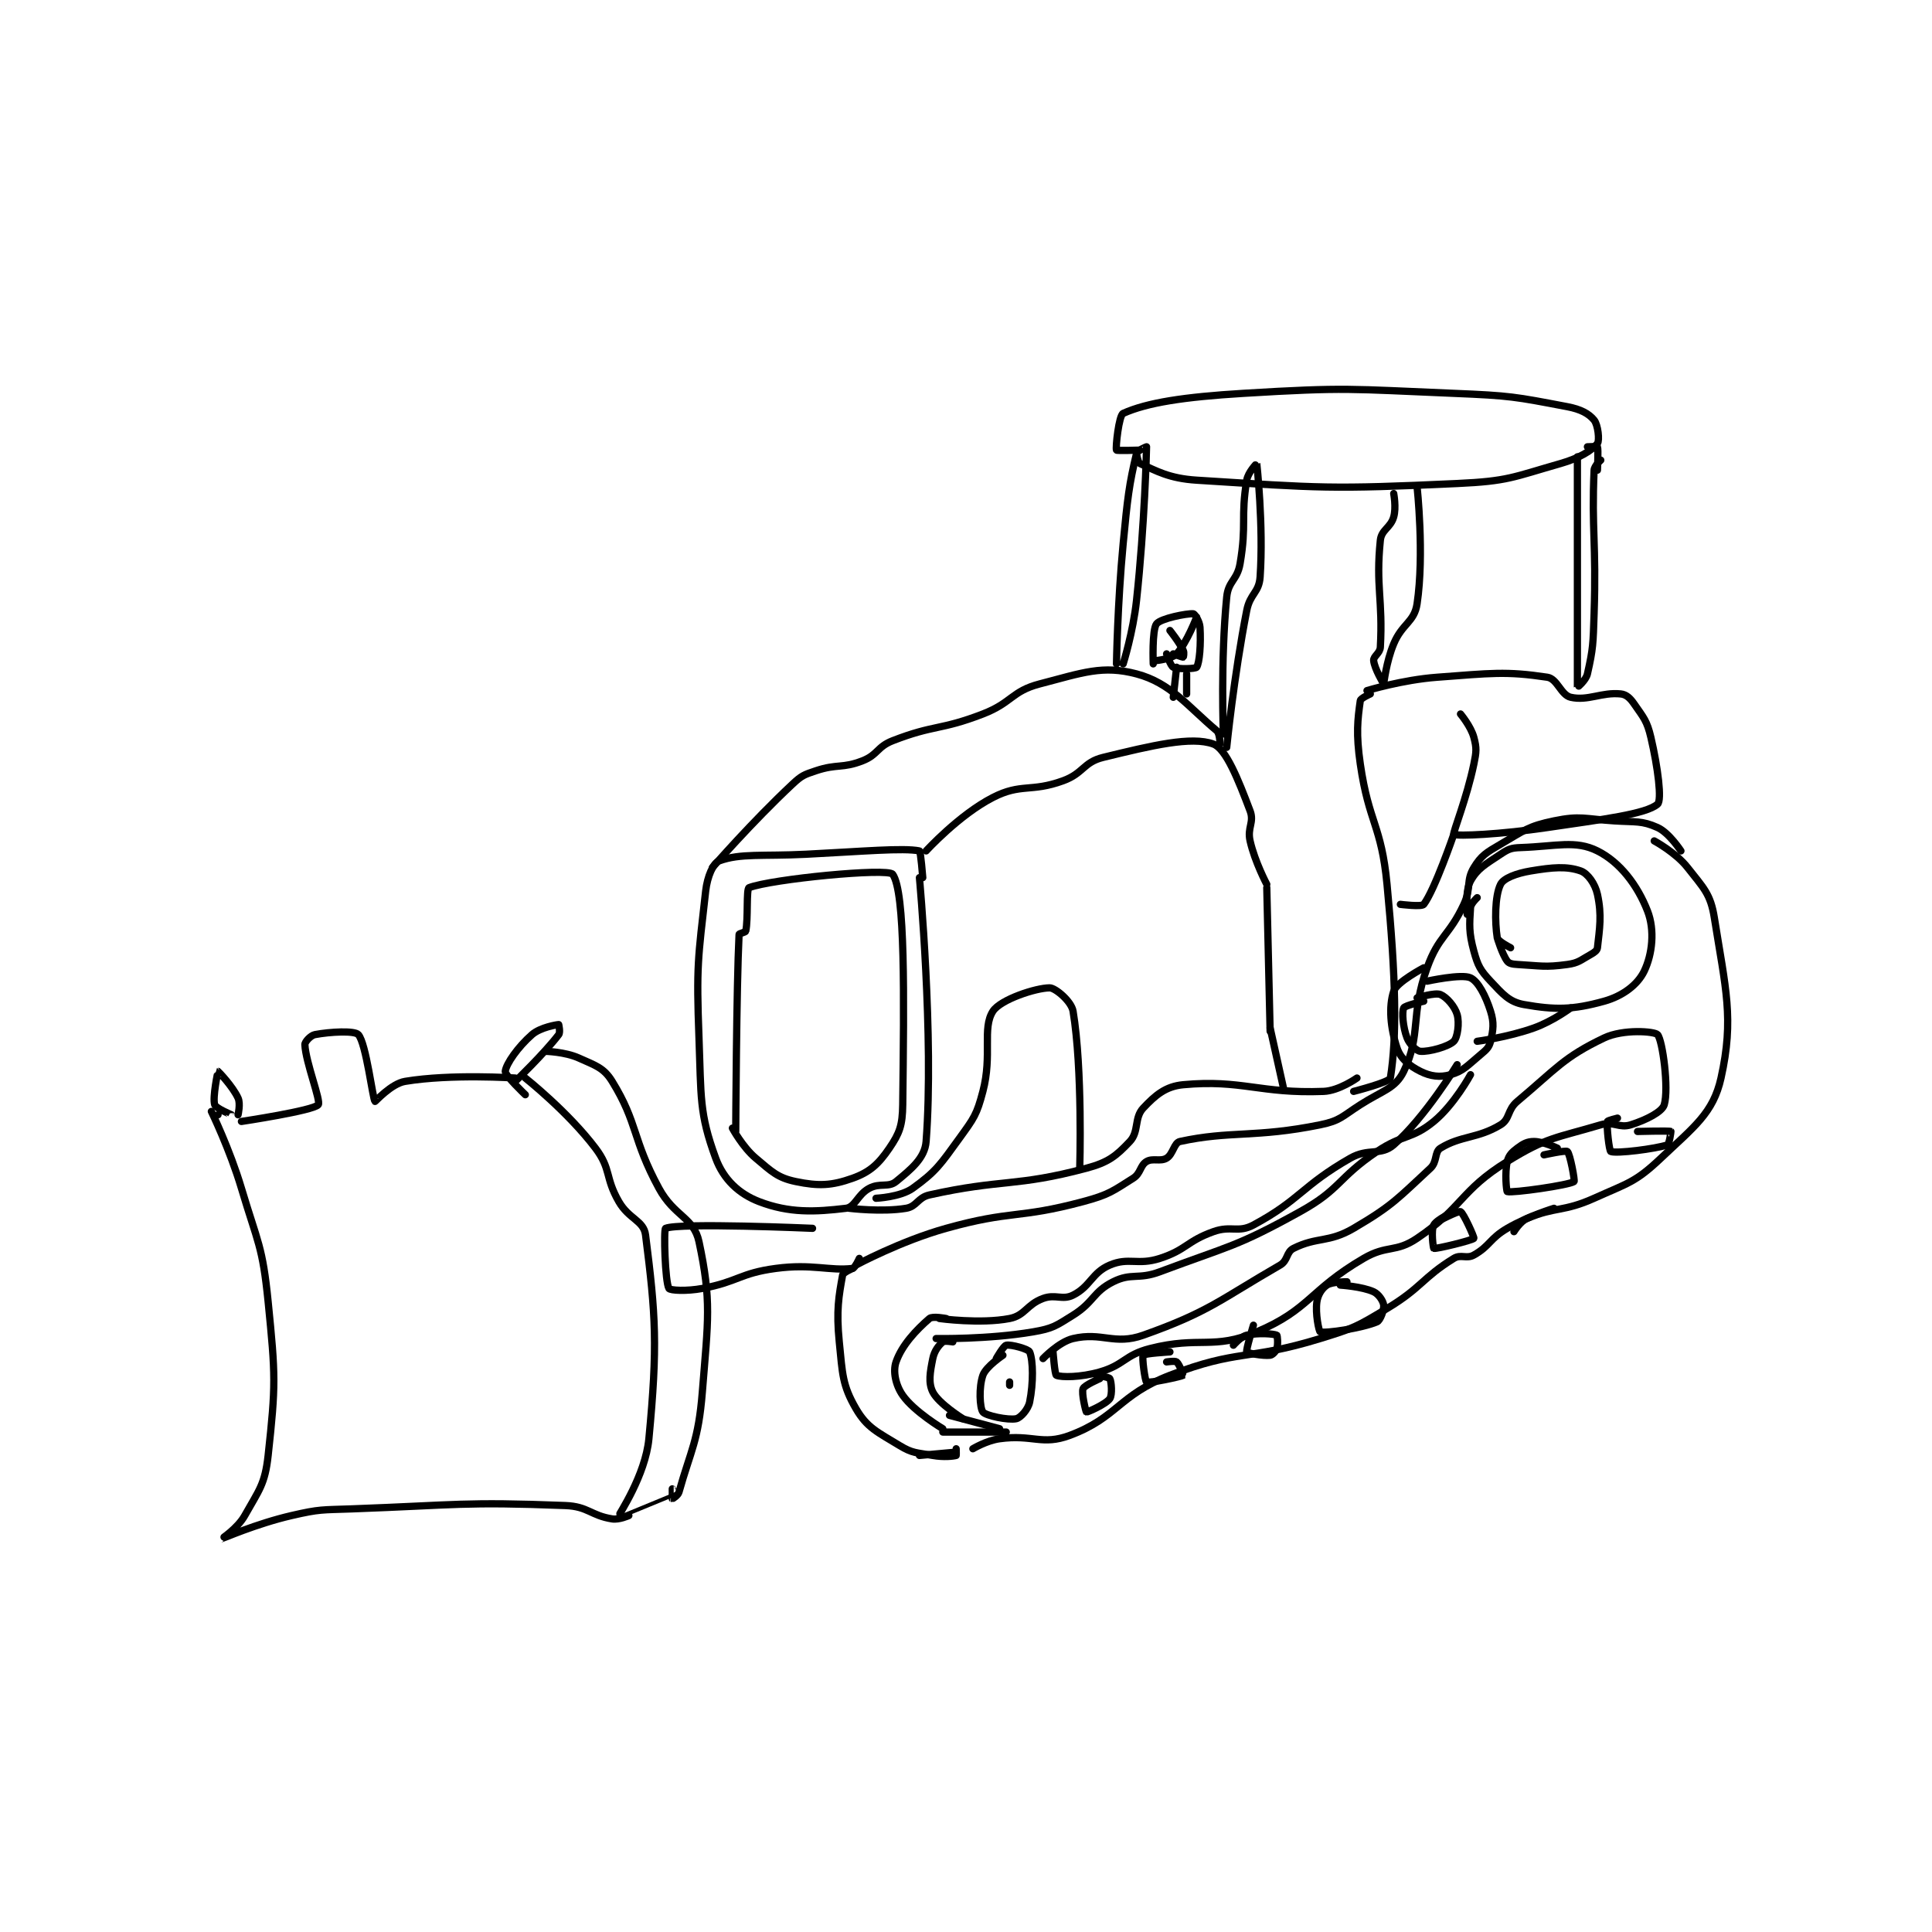 <?xml version="1.0" encoding="utf-8"?>
<!DOCTYPE svg PUBLIC "-//W3C//DTD SVG 1.1//EN" "http://www.w3.org/Graphics/SVG/1.1/DTD/svg11.dtd">
<svg viewBox="0 0 800 800" preserveAspectRatio="xMinYMin meet" xmlns="http://www.w3.org/2000/svg" version="1.1">
<g fill="none" stroke="black" stroke-linecap="round" stroke-linejoin="round" stroke-width="2.17">
<g transform="translate(87.52,162.875) scale(1.383) translate(-12,-39)">
<path id="0" d="M169 260 C169 260 169.213 216.744 170 201 C170.015 200.707 171.916 200.392 172 200 C172.776 196.378 172.105 187.346 173 187 C179.618 184.443 214.592 181.01 216 183 C219.789 188.354 219.397 219.491 219 252 C218.925 258.151 218.074 260.492 215 265 C211.775 269.73 209.161 272.157 204 274 C197.697 276.251 193.761 276.399 187 275 C181.585 273.88 179.865 272.097 175 268 C171.036 264.662 168 259 168 259 "/>
<path id="1" d="M224 184 C224 184 228.4 231.798 226 263 C225.614 268.023 221.437 271.346 217 275 C214.733 276.867 212.167 275.311 209 277 C205.438 278.9 204.774 282.664 202 283 C192.753 284.121 185.022 284.47 176 281 C169.934 278.667 165.324 274.327 163 268 C158.053 254.533 158.666 249.767 158 232 C157.191 210.435 157.695 208.359 160 188 C160.493 183.648 162.25 179.642 164 179 C170.409 176.65 176.997 177.65 190 177 C206.964 176.152 219.131 175.026 224 176 C224.375 176.075 225 184 225 184 "/>
<path id="2" d="M226 176 C226 176 235.875 165.186 246 160 C254.461 155.667 257.352 158.508 267 155 C273.15 152.764 273.05 149.454 279 148 C293.745 144.396 305.435 141.613 312 144 C315.803 145.383 319.473 154.701 323 164 C324.313 167.462 322.091 169.001 323 173 C324.427 179.28 328 186 328 186 "/>
<path id="3" d="M162 181 C162 181 173.875 167.343 186 156 C188.749 153.429 189.424 153.192 193 152 C199.436 149.855 200.874 151.397 207 149 C211.581 147.207 211.295 144.83 216 143 C228.5 138.139 230.165 139.959 243 135 C251.734 131.625 251.589 128.194 260 126 C272.947 122.623 278.88 120.327 289 123 C299.221 125.7 304.323 132.711 313 140 C313.988 140.83 314 144 314 144 "/>
<path id="4" d="M328 187 L329 230 "/>
<path id="5" d="M211 280 C211 280 218.29 279.671 222 277 C228.992 271.966 230.271 269.911 236 262 C240.345 255.999 241.16 254.992 243 248 C245.879 237.06 242.71 229.099 246 224 C248.279 220.467 258.926 217 263 217 C264.678 217 269.501 221.005 270 224 C272.893 241.36 272 271 272 271 "/>
<path id="6" d="M203 283 C203 283 212.784 284.203 220 283 C223.255 282.458 223.466 279.785 227 279 C248.849 274.145 252.696 276.681 274 271 C280.562 269.25 282.887 267.355 287 263 C289.795 260.041 288.253 255.919 291 253 C294.651 249.121 297.7 246.491 303 246 C320.523 244.377 325.916 248.734 345 248 C349.622 247.822 355 244 355 244 "/>
<path id="7" d="M329 229 L333 247 "/>
<path id="8" d="M285 120 C285 120 287.976 110.507 289 101 C291.441 78.335 292 55.885 292 55 C292 54.962 289.217 56.102 289 57 C286.775 66.219 286.287 70.489 285 84 C283.299 101.858 283 120 283 120 "/>
<path id="9" d="M315 141 C315 141 314.128 119.096 316 100 C316.473 95.171 319.15 94.96 320 90 C322.017 78.236 320.154 76.073 322 65 C322.401 62.596 324.998 59.986 325 60 C325.014 60.105 327.058 78.483 326 94 C325.68 98.698 322.99 98.95 322 104 C318.127 123.752 316 145 316 145 "/>
<path id="10" d="M290 56 C290 56 283.101 56.222 283 56 C282.68 55.295 283.709 45.578 285 45 C292.215 41.772 303.13 40.083 321 39 C351.959 37.124 352.769 37.712 384 39 C400.937 39.698 402.21 39.992 418 43 C421.98 43.758 424.409 45.056 426 47 C427.179 48.441 427.686 53.108 427 54 C425.408 56.069 421.604 58.399 416 60 C401.581 64.12 400.283 65.299 385 66 C346.907 67.747 344.448 67.365 307 65 C298.693 64.475 294.952 62.201 290 60 C289.399 59.733 289 57 289 57 "/>
<path id="11" d="M366 69 C366 69 366.807 73.177 366 76 C365.062 79.284 362.328 79.801 362 83 C360.583 96.816 362.795 100.689 362 115 C361.898 116.839 359.883 117.718 360 119 C360.222 121.443 362.991 126.007 363 126 C363.04 125.967 363.741 119.422 366 114 C368.544 107.895 372.175 107.54 373 102 C375.214 87.132 373 67 373 67 "/>
<path id="12" d="M428 59 C428 59 426.056 60.707 426 62 C425.217 80.007 426.7 83.654 426 105 C425.706 113.968 425.727 115.4 424 123 C423.562 124.928 421.001 127.019 421 127 C420.984 126.656 421 58 421 58 "/>
<path id="13" d="M424 55 C424 55 426.942 54.864 427 55 C427.317 55.739 427 62 427 62 "/>
<path id="14" d="M358 128 C358 128 368.596 124.771 379 124 C395.121 122.806 399.514 122.127 412 124 C414.989 124.448 416.079 129.336 419 130 C424.16 131.173 428.307 128.401 434 129 C435.65 129.174 436.789 130.25 438 132 C440.826 136.082 441.844 137.046 443 142 C445.119 151.08 446.348 160.826 445 162 C441.581 164.978 428.497 166.566 412 169 C398.285 171.024 384.813 171.702 384 171 C383.624 170.676 387.878 160.258 390 150 C390.763 146.31 390.869 145.259 390 142 C389.124 138.714 386 135 386 135 "/>
<path id="15" d="M359 129 C359 129 356.103 130.281 356 131 C355.196 136.626 354.679 140.917 356 150 C358.584 167.766 362.291 168.15 364 186 C366.7 214.205 366.997 231.62 365 244 C364.801 245.236 354 248 354 248 "/>
<path id="16" d="M384 171 C384 171 378.262 187.719 375 192 C374.376 192.82 368 192 368 192 "/>
<path id="17" d="M401 205 C401 205 397.168 203.063 397 202 C396.268 197.365 396.236 189.529 398 186 C398.909 184.182 402.694 182.718 407 182 C413.682 180.886 417.824 180.538 422 182 C424.074 182.726 426.31 185.825 427 189 C428.366 195.282 427.64 199.243 427 205 C426.911 205.8 426.105 206.386 425 207 C421.921 208.71 421.349 209.543 418 210 C411.22 210.924 410.098 210.394 403 210 C401.554 209.92 400.54 209.72 400 209 C398.463 206.95 397 202 397 202 "/>
<path id="18" d="M388 195 C388 195 387.313 188.037 389 185 C391.078 181.26 393.432 180.046 398 177 C400.337 175.442 401.166 175.098 404 175 C414.725 174.63 420.423 172.712 427 176 C433.717 179.358 438.983 186.241 442 194 C444.23 199.733 443.439 206.935 441 212 C439.05 216.05 434.6 219.445 429 221 C419.624 223.605 414.302 223.642 405 222 C400.613 221.226 398.684 218.929 395 215 C391.921 211.716 391.198 210.393 390 206 C388.466 200.373 388.678 198.144 389 193 C389.078 191.757 391 190 391 190 "/>
<path id="19" d="M373 220 C373 220 378.369 218.321 380 219 C381.858 219.774 384.305 222.569 385 225 C385.721 227.525 385.109 231.891 384 233 C382.399 234.601 376.644 236.189 374 236 C372.842 235.917 370.736 233.913 370 232 C368.753 228.759 368.411 224.295 369 223 C369.326 222.284 375 221 375 221 "/>
<path id="20" d="M376 215 C376 215 386.322 212.731 389 214 C391.296 215.088 393.527 219.335 395 224 C396.115 227.53 395.799 229.539 395 233 C394.584 234.804 393.764 235.53 392 237 C388.101 240.249 386.859 241.928 383 243 C379.844 243.877 377.013 243.506 374 242 C370.67 240.335 368.069 238.206 367 235 C365.015 229.046 364.466 222.601 366 218 C366.92 215.239 375 211 375 211 "/>
<path id="21" d="M205 300 C205 300 218.313 292.824 232 289 C251.677 283.502 253.464 286.233 273 281 C280.641 278.953 281.76 277.941 288 274 C290.3 272.547 290.042 270.175 292 269 C293.846 267.892 296.154 269.108 298 268 C299.958 266.825 300.219 263.387 302 263 C317.084 259.721 324.548 261.962 344 258 C349.979 256.782 350.484 255.53 356 252 C362.755 247.677 366.48 247.166 369 242 C374.307 231.122 370.899 225.17 376 211 C379.494 201.294 382.528 201.582 387 192 C389.298 187.077 387.601 184.926 390 181 C392.222 177.363 393.7 176.508 398 174 C405.147 169.831 406.321 168.581 414 167 C421.925 165.368 423.141 166.429 432 167 C438.462 167.417 440.285 166.878 445 169 C448.443 170.549 452 176 452 176 "/>
<path id="22" d="M229 322 C229 322 244.485 322.307 258 320 C263.92 318.989 264.802 318.249 270 315 C276.272 311.08 275.958 308.021 282 305 C287.509 302.245 289.493 304.44 296 302 C316.972 294.136 318.774 294.649 338 284 C350.197 277.245 349.114 274.023 361 266 C368.803 260.733 371.331 262.478 378 257 C384.152 251.947 389 243 389 243 "/>
<path id="23" d="M230 316 C230 316 242.27 317.69 251 316 C255.64 315.102 256.102 311.805 261 310 C264.758 308.615 266.787 310.607 270 309 C275.243 306.379 275.622 302.275 281 300 C286.755 297.565 289.294 300.163 296 298 C303.964 295.431 304.004 292.856 312 290 C317.391 288.075 319.394 290.472 324 288 C337.999 280.488 338.458 276.31 353 268 C358.498 264.858 362.114 267.4 366 264 C375.42 255.758 385 240 385 240 "/>
<path id="24" d="M192 289 C192 289 152.175 287.252 148 289 C147.38 289.26 147.847 305.113 149 307 C149.379 307.62 154.339 307.874 159 307 C169.78 304.979 170.19 302.441 181 301 C191.905 299.546 197.149 301.822 204 301 C204.703 300.916 206 298 206 298 "/>
<path id="25" d="M204 301 C204 301 201.143 302.216 201 303 C199.87 309.217 199.057 313.569 200 323 C200.971 332.715 200.919 335.972 205 343 C208.305 348.692 211.4 349.983 218 354 C221.963 356.412 223.107 356.137 228 357 C231.253 357.574 234.191 357.231 235 357 C235.066 356.981 235 355 235 355 "/>
<path id="26" d="M234 323 C234 323 231.508 322.577 231 323 C229.787 324.01 228.464 325.678 228 328 C227.171 332.147 226.615 335.23 228 338 C229.731 341.463 237 346 237 346 "/>
<path id="27" d="M232 316 C232 316 227.925 315.199 227 316 C223.066 319.409 218.756 323.951 217 329 C216.008 331.851 216.883 335.975 219 339 C222.417 343.882 231 349 231 349 "/>
<path id="28" d="M112 236 C112 236 117.841 236.129 122 238 C127.017 240.258 129.478 240.902 132 245 C139.787 257.654 137.93 262.102 146 277 C150.587 285.468 156.445 285.705 158 293 C161.787 310.772 160.73 316.379 159 338 C157.823 352.709 155.562 355.336 152 368 C151.714 369.015 150.009 370.004 150 370 C149.987 369.994 150 367 150 367 "/>
<path id="29" d="M106 244 C106 244 118.724 254.064 127 265 C131.778 271.313 129.81 273.738 134 281 C137.056 286.297 141.449 286.654 142 291 C145.058 315.122 145.663 324.038 143 352 C141.957 362.953 133.912 374.824 134 375 C134.007 375.014 151 368 151 368 "/>
<path id="30" d="M103 245 C103 245 111.664 236.67 116 231 C116.543 230.29 116 228 116 228 C115.579 228 110.532 228.785 108 231 C103.8 234.675 100.247 239.774 100 242 C99.868 243.185 106 249 106 249 "/>
<path id="31" d="M12 254 C12 254 17.518 265.325 21 277 C25.933 293.539 27.323 294.227 29 311 C31.217 333.171 31.32 335.791 29 357 C28.054 365.652 26.285 367.348 22 375 C19.865 378.812 14.99 382 15 382 C15.029 382 25.501 377.423 36 375 C44.571 373.022 45.016 373.329 54 373 C85.831 371.835 87.421 370.824 118 372 C124.767 372.26 125.633 374.995 132 376 C134.107 376.333 137 375 137 375 "/>
<path id="32" d="M14 255 C14 255 18.001 255.003 18 255 C17.996 254.989 13.325 253.055 13 252 C12.307 249.748 13.969 242.009 14 242 C14.03 241.992 18.34 246.404 20 250 C20.77 251.669 20 255 20 255 "/>
<path id="33" d="M21 257 C21 257 42.541 253.767 44 252 C44.894 250.918 40.255 239.359 40 234 C39.96 233.158 41.746 231.235 43 231 C47.575 230.142 54.877 229.752 56 231 C58.351 233.612 60.312 250.312 61 251 C61.083 251.083 65.844 245.693 70 245 C83.783 242.703 103 244 103 244 "/>
<path id="34" d="M231 350 L250 350 "/>
<path id="35" d="M233 345 L248 349 "/>
<path id="36" d="M240 355 C240 355 244.067 352.542 248 352 C257.88 350.637 260.7 354.092 269 351 C283.255 345.689 283.637 338.94 299 333 C319.473 325.084 322.268 328.687 344 322 C354.227 318.853 354.887 318.468 364 313 C374.405 306.757 374.556 303.812 384 298 C386.137 296.685 387.814 298.23 390 297 C394.83 294.283 394.725 292.077 400 289 C406.294 285.328 414 283 414 283 "/>
<path id="37" d="M444 173 C444 173 450.465 176.484 454 181 C458.748 187.067 460.862 188.83 462 196 C465.38 217.294 467.963 226.166 464 244 C461.667 254.5 455.956 258.568 446 268 C438.334 275.263 436.238 275.393 426 280 C416.85 284.118 414.474 282.469 406 286 C403.866 286.889 402 290 402 290 "/>
<path id="38" d="M261 328 C261 328 265.746 322.993 270 322 C278.685 319.974 282.344 324.071 291 321 C310.639 314.031 313.797 310.517 332 300 C334.36 298.636 333.8 296.1 336 295 C343.106 291.447 346.447 293.421 354 289 C365.775 282.107 367.313 279.942 377 271 C379.088 269.073 378.161 266.139 380 265 C386.117 261.213 391.151 262.169 398 258 C400.849 256.266 399.969 253.542 403 251 C414.694 241.192 416.875 237.774 429 232 C434.7 229.286 444.112 230.013 445 231 C446.511 232.679 448.423 247.199 447 252 C446.375 254.109 441.665 256.527 437 258 C433.47 259.115 431.853 256.854 428 258 C414.612 261.98 411.914 261.635 400 269 C385.889 277.723 386.753 282.724 373 292 C366.514 296.374 364.062 293.881 357 298 C340.764 307.471 340.841 313.317 325 320 C311.911 325.522 308.011 321.168 293 325 C285.427 326.933 285.363 329.896 278 332 C272.246 333.644 266.506 333.645 265 333 C264.521 332.795 264 326 264 326 "/>
<path id="39" d="M277 333 C277 333 280.727 333.522 281 334 C281.499 334.873 281.789 338.873 281 340 C279.83 341.671 274.24 344.09 274 344 C273.841 343.941 272.452 338.37 273 337 C273.415 335.962 278 334 278 334 "/>
<path id="40" d="M298 329 C298 329 300.521 328.617 301 329 C301.83 329.664 303.03 332.98 303 333 C302.447 333.369 292.892 335.446 292 335 C291.554 334.777 290.562 327.562 291 327 C291.438 326.438 299 326 299 326 "/>
<path id="41" d="M318 324 C318 324 320.196 321.416 322 321 C325.461 320.201 330.061 320.582 331 321 C331.186 321.082 331.437 323.689 331 325 C330.709 325.874 329.702 326.922 329 327 C326.822 327.242 322.209 326.376 322 326 C321.706 325.47 324 318 324 318 "/>
<path id="42" d="M350 306 C350 306 356.572 306.418 360 308 C361.521 308.702 362.863 310.764 363 312 C363.151 313.363 362.017 316.572 361 317 C356.478 318.904 345.577 320.526 344 320 C343.606 319.869 342.5 314.498 343 311 C343.306 308.856 344.511 306.993 346 306 C347.568 304.955 352 305 352 305 "/>
<path id="43" d="M379 287 C379 287 385.346 283.702 386 284 C386.887 284.403 390.186 291.745 390 292 C389.572 292.588 378.71 295.237 378 295 C377.849 294.95 377.111 289.63 378 288 C378.924 286.307 384 284 384 284 "/>
<path id="44" d="M411 267 C411 267 417.505 265.56 418 266 C418.81 266.72 420.3 274.8 420 275 C418.352 276.098 401.589 278.477 400 278 C399.775 277.933 399.201 272.461 400 269 C400.416 267.196 401.35 266.238 403 265 C404.788 263.659 405.996 263 408 263 C410.806 263 415 265 415 265 "/>
<path id="45" d="M439 260 C439 260 448.401 259.734 449 260 C449.047 260.021 448.481 263.839 448 264 C444.355 265.215 432.739 266.676 431 266 C430.518 265.812 429.69 258.547 430 257 C430.056 256.719 433 256 433 256 "/>
<path id="46" d="M235 356 L224 357 "/>
<path id="47" d="M294 120 C294 120 293.594 109.758 295 108 C296.296 106.379 304.085 104.853 306 105 C306.41 105.032 307.89 107.234 308 109 C308.319 114.11 307.857 119.714 307 121 C306.684 121.474 301.53 121.68 300 121 C299.174 120.633 298 117 298 117 "/>
<path id="48" d="M299 110 C299 110 301.657 113.315 303 116 C303.336 116.671 303.035 117.988 303 118 C302.86 118.047 300 117 300 117 "/>
<path id="49" d="M307 106 C307 106 304.091 113.652 301 117 C299.591 118.526 295 119 295 119 "/>
<path id="50" d="M301 121 L300 130 "/>
<path id="51" d="M304 123 L304 129 "/>
<path id="52" d="M247 328 C247 328 249.159 324.168 250 324 C251.461 323.708 256.651 325.152 257 326 C258.073 328.605 258.144 335.282 257 341 C256.558 343.211 254.291 345.723 253 346 C250.564 346.522 243.838 345.089 243 344 C242.049 342.764 241.742 336.563 243 333 C243.928 330.37 249 327 249 327 "/>
<path id="53" d="M251 335 L251 336 "/>
<path id="54" d="M419 223 C419 223 413.622 226.992 408 229 C400.118 231.815 391 233 391 233 "/>
</g>
</g>
</svg>
